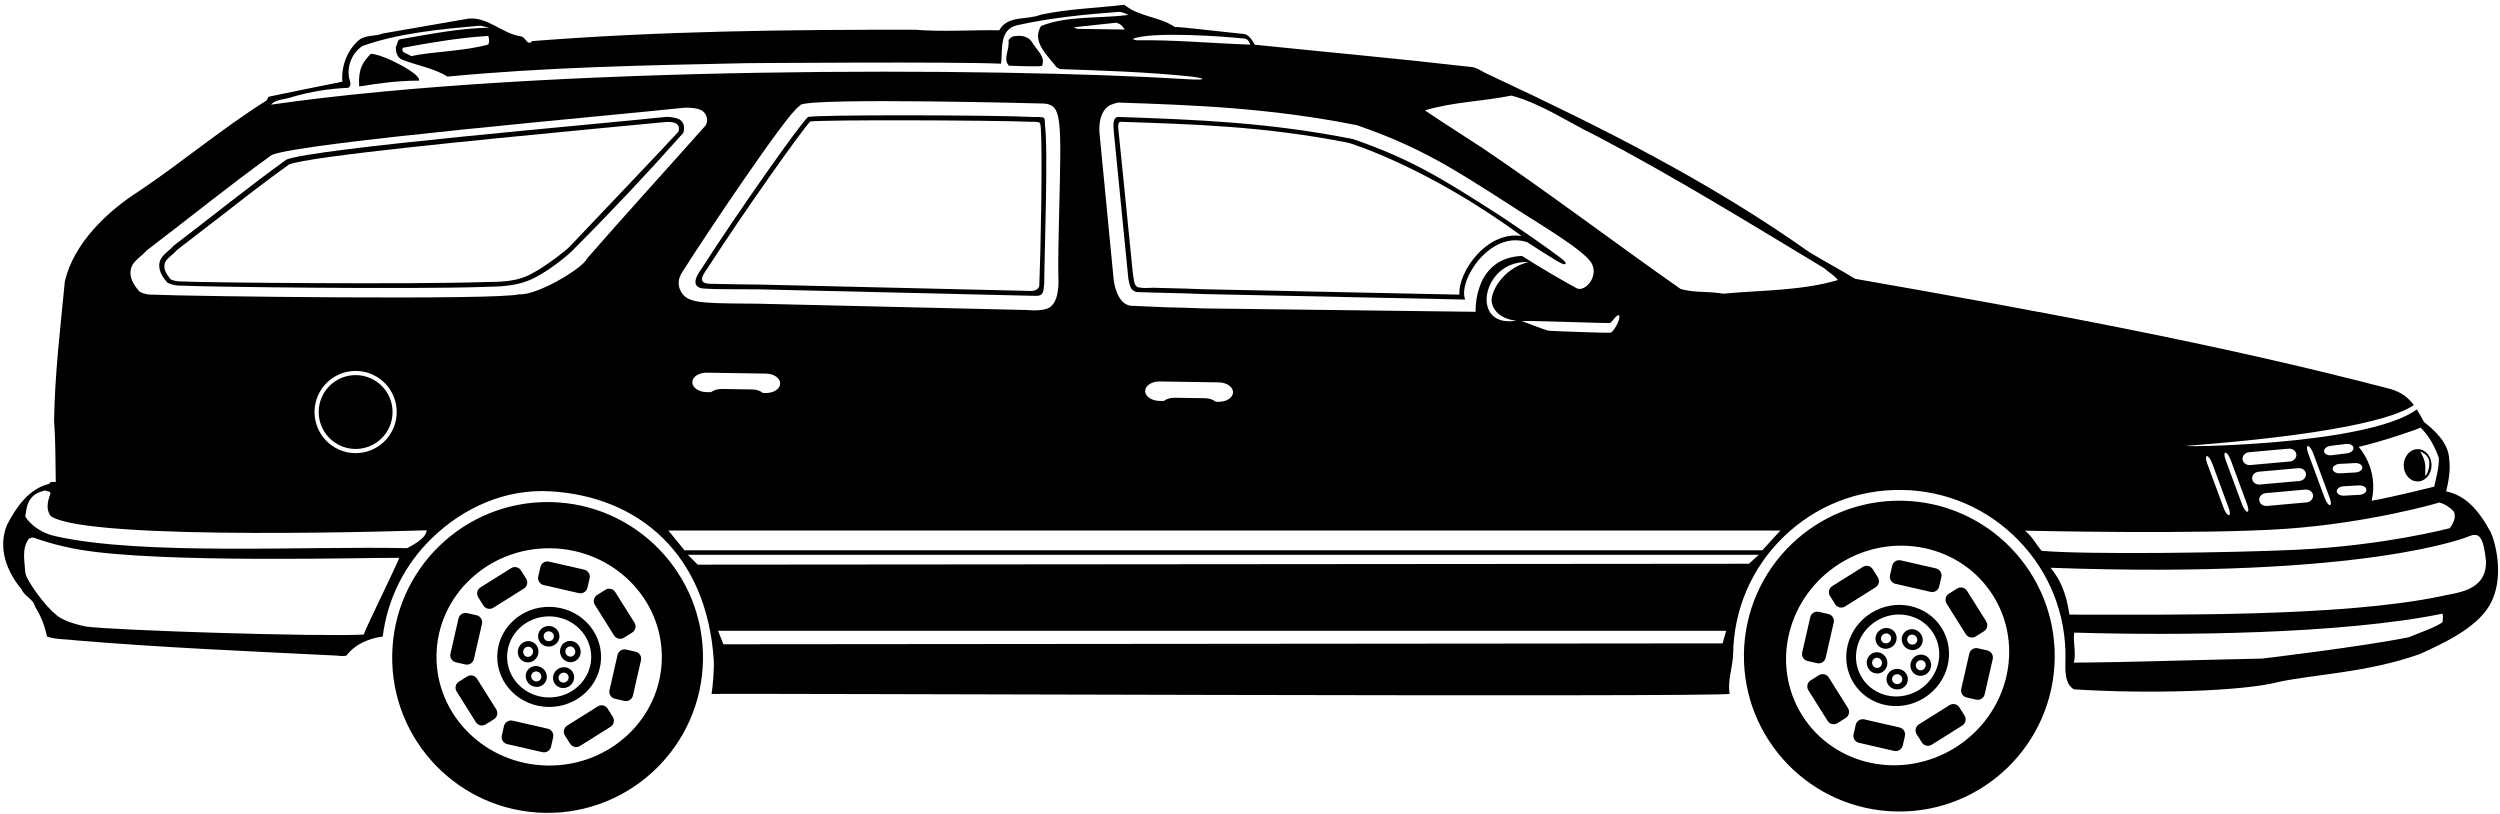 <?xml version="1.0" encoding="UTF-8"?>
<svg xmlns="http://www.w3.org/2000/svg" xmlns:xlink="http://www.w3.org/1999/xlink" width="522pt" height="170pt" viewBox="0 0 522 170" version="1.1">
<g id="surface1">
<path style=" stroke:none;fill-rule:nonzero;fill:rgb(0%,0%,0%);fill-opacity:1;" d="M 114.836 104.832 C 96.914 104.559 82.164 118.859 81.891 136.781 C 81.613 154.699 95.918 169.449 113.836 169.727 C 131.754 170 146.504 155.699 146.781 137.777 C 147.059 119.859 132.754 105.109 114.836 104.832 Z M 114.316 159.844 C 101.32 159.645 90.945 149.328 91.141 136.801 C 91.332 124.273 102.02 114.281 115.012 114.48 C 128.004 114.68 138.383 124.996 138.188 137.523 C 137.996 150.051 127.309 160.047 114.316 159.844 "/>
<path style=" stroke:none;fill-rule:nonzero;fill:rgb(0%,0%,0%);fill-opacity:1;" d="M 114.824 126.711 C 108.836 126.617 103.91 131.223 103.824 136.996 C 103.734 142.77 108.516 147.523 114.504 147.613 C 120.488 147.707 125.414 143.102 125.504 137.332 C 125.594 131.559 120.812 126.805 114.824 126.711 Z M 114.535 145.629 C 109.684 145.555 105.812 141.703 105.883 137.027 C 105.953 132.352 109.945 128.621 114.793 128.699 C 119.645 128.773 123.516 132.621 123.445 137.297 C 123.371 141.973 119.383 145.703 114.535 145.629 "/>
<path style=" stroke:none;fill-rule:nonzero;fill:rgb(0%,0%,0%);fill-opacity:1;" d="M 116.812 132.891 C 116.832 131.699 115.848 130.723 114.617 130.703 C 113.383 130.684 112.371 131.633 112.352 132.82 C 112.332 134.008 113.316 134.988 114.551 135.008 C 115.781 135.027 116.797 134.078 116.812 132.891 Z M 114.566 133.883 C 113.977 133.875 113.508 133.406 113.516 132.84 C 113.523 132.27 114.008 131.816 114.598 131.824 C 115.188 131.836 115.66 132.305 115.648 132.871 C 115.641 133.441 115.156 133.895 114.566 133.883 "/>
<path style=" stroke:none;fill-rule:nonzero;fill:rgb(0%,0%,0%);fill-opacity:1;" d="M 112.309 136.785 C 112.707 135.621 112.121 134.363 110.996 133.977 C 109.871 133.594 108.637 134.227 108.238 135.395 C 107.84 136.559 108.426 137.816 109.551 138.203 C 110.676 138.586 111.91 137.953 112.309 136.785 Z M 109.926 137.102 C 109.391 136.918 109.109 136.316 109.301 135.758 C 109.488 135.199 110.078 134.895 110.617 135.082 C 111.156 135.266 111.438 135.867 111.246 136.422 C 111.055 136.98 110.465 137.285 109.926 137.102 "/>
<path style=" stroke:none;fill-rule:nonzero;fill:rgb(0%,0%,0%);fill-opacity:1;" d="M 113.27 139.523 C 112.281 138.781 110.902 138.953 110.191 139.902 C 109.477 140.855 109.699 142.227 110.684 142.965 C 111.672 143.703 113.047 143.535 113.762 142.582 C 114.477 141.633 114.254 140.262 113.27 139.523 Z M 112.828 141.883 C 112.488 142.34 111.828 142.422 111.359 142.066 C 110.887 141.715 110.781 141.059 111.121 140.602 C 111.465 140.148 112.121 140.066 112.594 140.418 C 113.066 140.773 113.172 141.43 112.828 141.883 "/>
<path style=" stroke:none;fill-rule:nonzero;fill:rgb(0%,0%,0%);fill-opacity:1;" d="M 116.438 139.727 C 115.43 140.438 115.168 141.801 115.852 142.773 C 116.535 143.746 117.906 143.957 118.914 143.25 C 119.922 142.539 120.188 141.176 119.504 140.203 C 118.816 139.23 117.445 139.02 116.438 139.727 Z M 118.27 142.332 C 117.785 142.668 117.129 142.566 116.805 142.102 C 116.477 141.637 116.602 140.984 117.086 140.648 C 117.566 140.309 118.223 140.41 118.551 140.875 C 118.879 141.34 118.75 141.992 118.27 142.332 "/>
<path style=" stroke:none;fill-rule:nonzero;fill:rgb(0%,0%,0%);fill-opacity:1;" d="M 118.43 133.91 C 117.297 134.262 116.668 135.5 117.031 136.68 C 117.395 137.855 118.609 138.527 119.746 138.18 C 120.883 137.828 121.508 136.59 121.145 135.41 C 120.781 134.234 119.566 133.562 118.43 133.91 Z M 119.402 137.066 C 118.859 137.23 118.277 136.91 118.105 136.348 C 117.93 135.785 118.23 135.191 118.773 135.023 C 119.316 134.855 119.898 135.18 120.07 135.742 C 120.246 136.305 119.945 136.898 119.402 137.066 "/>
<path style=" stroke:none;fill-rule:nonzero;fill:rgb(0%,0%,0%);fill-opacity:1;" d="M 232.555 27.461 L 235.602 58.23 C 235.898 59.488 235.898 60.566 237.305 60.98 C 242.504 61.176 245.855 61.164 251.328 61.398 L 305.93 62.547 C 304.352 58.566 311.172 47.969 318.891 50.578 C 321.027 51.965 323.188 53.352 325.297 54.613 C 327.094 55.691 327.527 55.098 325.977 53.938 C 321.812 50.82 317.48 47.871 313.18 45.008 C 301.68 37.645 295.016 33.359 282.516 29.043 C 265.129 25.586 250.137 24.98 233.387 24.414 C 232.469 24.574 232.406 25.699 232.555 27.461 Z M 233.867 25.43 C 248.961 25.941 263.922 26.32 281.594 29.824 C 281.57 29.816 297.781 34.637 317.703 49.27 C 314.566 48.805 311.32 50.098 308.594 52.969 C 306.074 55.621 304.586 59.023 304.719 61.52 L 251.352 60.398 C 248.367 60.27 245.953 60.215 243.617 60.16 L 240.719 60.078 C 240.719 60.078 237.973 60.312 237.344 59.824 C 236.781 59.387 236.738 58.422 236.469 56.449 C 235.656 47.887 233.551 27.363 233.551 27.363 C 233.461 26.586 233.344 25.699 233.867 25.43 "/>
<path style=" stroke:none;fill-rule:nonzero;fill:rgb(0%,0%,0%);fill-opacity:1;" d="M 218.02 24.656 C 217.836 24.344 215.969 24.434 215.969 24.434 C 207.254 23.988 169.531 23.93 168.719 24.438 C 167.629 25.055 153.984 44.379 146.344 56.305 C 144.781 58.449 144.656 60.137 147.094 60.254 C 149.602 60.453 153.02 60.359 158.367 60.414 L 216.195 61.773 C 218.031 61.824 217.844 60.762 218.035 59.137 C 218.086 51.918 218.895 31.395 218.176 25.949 C 218.176 25.949 218.211 24.969 218.02 24.656 Z M 217.004 59.629 C 216.781 61.012 214.719 60.738 214.719 60.738 L 158.391 59.414 C 158.379 59.414 151.215 59.352 149.402 59.277 C 147.711 59.211 145.094 59.574 147.66 56.102 C 155.172 44.453 167.445 27.113 169.184 25.363 C 172.328 24.988 205.953 25.078 215.219 25.426 C 215.219 25.426 216.906 25.387 217.094 25.637 C 217.281 25.887 217.332 26.879 217.332 26.879 C 217.691 32.363 217.297 52.93 217.004 59.629 "/>
<path style=" stroke:none;fill-rule:nonzero;fill:rgb(0%,0%,0%);fill-opacity:1;" d="M 77.445 11.223 C 75.707 12.992 74.785 14.371 74.992 18.059 C 79 17.414 82.758 16.848 87.461 16.84 C 88.262 15.68 80.27 11.383 77.445 11.223 "/>
<path style=" stroke:none;fill-rule:nonzero;fill:rgb(0%,0%,0%);fill-opacity:1;" d="M 210.66 13.719 C 210.66 13.719 217.102 13.98 217.578 13.754 C 218.312 11.805 216.691 10.801 215.363 8.617 C 214.441 7.426 212.879 7.324 211.461 7.617 C 211.145 7.77 210.59 8.152 210.586 8.543 C 210.789 10.586 209.352 12.285 210.66 13.719 "/>
<path style=" stroke:none;fill-rule:nonzero;fill:rgb(0%,0%,0%);fill-opacity:1;" d="M 81.965 86.152 C 82.031 81.895 78.633 78.391 74.375 78.324 C 70.117 78.258 66.609 81.656 66.547 85.914 C 66.48 90.172 69.879 93.676 74.137 93.742 C 78.395 93.809 81.898 90.41 81.965 86.152 "/>
<path style=" stroke:none;fill-rule:nonzero;fill:rgb(0%,0%,0%);fill-opacity:1;" d="M 141.938 24.977 C 141.027 24.469 139.344 24.324 138.77 24.438 C 125.699 25.855 65.199 31.012 59.801 33.328 C 51.738 39.129 44.168 45.293 36.246 51.309 C 35.383 52.352 33.961 53.105 33.445 54.367 C 32.781 56.262 33.957 57.902 34.996 59.047 C 35.836 59.484 36.895 59.676 38.051 59.648 C 42.793 59.898 86.051 60.449 101.223 59.902 C 103.863 59.809 108.344 59.949 112.184 57.688 C 114.438 56.535 118.531 53.512 120.27 51.562 C 127.996 43.82 135.445 35.871 142.672 27.742 C 142.961 26.699 142.914 25.629 141.938 24.977 Z M 141.66 27.492 C 139.613 29.797 124.121 46.016 119.402 51.016 C 118.387 52.316 113.062 56.133 111.441 56.898 C 107.906 59.074 103.77 58.805 101.223 58.891 C 86.301 59.41 42.77 59.02 38.168 58.773 C 37.145 58.797 36.312 58.645 35.668 58.348 C 34.465 56.977 34.082 55.879 34.453 54.824 C 34.668 54.301 35.234 53.805 35.836 53.281 C 36.223 52.941 36.617 52.586 36.969 52.188 L 45.418 45.664 C 50.25 41.902 55.246 38.012 60.34 34.344 C 64.68 32.613 100.75 29.145 122.355 27.062 L 138.871 25.488 C 142.648 25.191 141.66 27.391 141.66 27.492 "/>
<path style=" stroke:none;fill-rule:nonzero;fill:rgb(0%,0%,0%);fill-opacity:1;" d="M 504.754 100.531 C 506.355 100.555 507.68 99.066 507.711 97.199 C 507.738 95.336 506.461 93.805 504.855 93.781 C 503.25 93.758 501.926 95.246 501.898 97.109 C 501.871 98.977 503.148 100.508 504.754 100.531 Z M 507.164 96.066 C 507.426 97.289 506.938 98.688 506.555 99.246 C 506.172 99.801 506.574 97.934 506.312 96.617 C 506.051 95.301 505.316 94.258 505.316 94.258 C 505.316 94.258 506.902 94.844 507.164 96.066 "/>
<path style=" stroke:none;fill-rule:nonzero;fill:rgb(0%,0%,0%);fill-opacity:1;" d="M 397.074 104.551 C 379.156 104.273 364.406 118.578 364.133 136.496 C 363.855 154.414 378.16 169.164 396.078 169.441 C 413.996 169.719 428.746 155.414 429.023 137.496 C 429.301 119.574 414.996 104.824 397.074 104.551 Z M 408.285 156.078 C 397.281 162.988 382.961 159.984 376.297 149.375 C 369.637 138.762 373.156 124.562 384.164 117.652 C 395.168 110.742 409.488 113.746 416.152 124.355 C 422.812 134.969 419.289 149.168 408.285 156.078 "/>
<path style=" stroke:none;fill-rule:nonzero;fill:rgb(0%,0%,0%);fill-opacity:1;" d="M 390.664 128.012 C 385.594 131.195 383.973 137.738 387.043 142.629 C 390.109 147.52 396.711 148.902 401.781 145.719 C 406.852 142.535 408.477 135.992 405.406 131.102 C 402.336 126.211 395.738 124.828 390.664 128.012 Z M 400.727 144.035 C 396.617 146.613 391.273 145.496 388.785 141.535 C 386.301 137.574 387.613 132.273 391.723 129.695 C 395.828 127.117 401.176 128.234 403.66 132.195 C 406.148 136.156 404.836 141.457 400.727 144.035 "/>
<path style=" stroke:none;fill-rule:nonzero;fill:rgb(0%,0%,0%);fill-opacity:1;" d="M 394.953 135.117 C 395.996 134.465 396.332 133.117 395.699 132.109 C 395.066 131.102 393.711 130.82 392.664 131.473 C 391.621 132.129 391.289 133.477 391.922 134.484 C 392.551 135.488 393.91 135.773 394.953 135.117 Z M 393.262 132.426 C 393.762 132.109 394.41 132.246 394.715 132.73 C 395.016 133.211 394.855 133.855 394.355 134.168 C 393.859 134.48 393.207 134.344 392.906 133.863 C 392.605 133.383 392.762 132.738 393.262 132.426 "/>
<path style=" stroke:none;fill-rule:nonzero;fill:rgb(0%,0%,0%);fill-opacity:1;" d="M 394.012 137.883 C 393.711 136.684 392.535 135.953 391.383 136.242 C 390.23 136.531 389.539 137.734 389.84 138.93 C 390.141 140.125 391.316 140.859 392.469 140.57 C 393.621 140.281 394.312 139.078 394.012 137.883 Z M 392.188 139.441 C 391.637 139.578 391.07 139.23 390.926 138.656 C 390.785 138.086 391.113 137.508 391.664 137.371 C 392.215 137.23 392.781 137.582 392.926 138.156 C 393.066 138.727 392.738 139.301 392.188 139.441 "/>
<path style=" stroke:none;fill-rule:nonzero;fill:rgb(0%,0%,0%);fill-opacity:1;" d="M 396.277 139.66 C 395.051 139.574 393.988 140.469 393.906 141.656 C 393.824 142.84 394.758 143.871 395.988 143.953 C 397.219 144.035 398.281 143.145 398.359 141.957 C 398.441 140.77 397.508 139.742 396.277 139.66 Z M 396.062 142.832 C 395.477 142.793 395.031 142.301 395.066 141.734 C 395.105 141.168 395.613 140.738 396.203 140.777 C 396.789 140.82 397.238 141.312 397.199 141.879 C 397.16 142.445 396.652 142.871 396.062 142.832 "/>
<path style=" stroke:none;fill-rule:nonzero;fill:rgb(0%,0%,0%);fill-opacity:1;" d="M 401.891 136.828 C 400.785 136.383 399.52 136.953 399.062 138.094 C 398.602 139.238 399.121 140.527 400.227 140.969 C 401.328 141.41 402.594 140.844 403.055 139.699 C 403.516 138.555 402.992 137.27 401.891 136.828 Z M 402.012 139.281 C 401.793 139.828 401.188 140.102 400.66 139.887 C 400.133 139.676 399.883 139.062 400.102 138.516 C 400.32 137.969 400.93 137.695 401.453 137.906 C 401.984 138.117 402.23 138.734 402.012 139.281 "/>
<path style=" stroke:none;fill-rule:nonzero;fill:rgb(0%,0%,0%);fill-opacity:1;" d="M 400.984 134.988 C 401.746 134.074 401.598 132.695 400.652 131.906 C 399.707 131.113 398.324 131.215 397.562 132.125 C 396.797 133.035 396.945 134.418 397.895 135.207 C 398.84 135.996 400.223 135.898 400.984 134.988 Z M 398.453 132.871 C 398.816 132.434 399.48 132.387 399.934 132.766 C 400.387 133.145 400.457 133.805 400.094 134.242 C 399.727 134.676 399.066 134.723 398.613 134.344 C 398.16 133.969 398.09 133.309 398.453 132.871 "/>
<path style=" stroke:none;fill-rule:nonzero;fill:rgb(0%,0%,0%);fill-opacity:1;" d="M 395.762 121.902 L 403.109 123.582 C 403.918 123.766 404.723 123.262 404.906 122.453 L 405.359 120.48 C 405.543 119.672 405.039 118.867 404.23 118.684 L 396.883 117.004 C 396.074 116.816 395.27 117.324 395.086 118.129 L 394.637 120.105 C 394.449 120.91 394.953 121.715 395.762 121.902 "/>
<path style=" stroke:none;fill-rule:nonzero;fill:rgb(0%,0%,0%);fill-opacity:1;" d="M 379.402 138.473 C 380.211 138.66 381.016 138.156 381.199 137.348 L 382.879 130 C 383.062 129.191 382.559 128.387 381.754 128.203 L 379.777 127.75 C 378.969 127.566 378.164 128.07 377.98 128.879 L 376.301 136.227 C 376.117 137.035 376.621 137.84 377.43 138.023 L 379.402 138.473 "/>
<path style=" stroke:none;fill-rule:nonzero;fill:rgb(0%,0%,0%);fill-opacity:1;" d="M 396.621 151.891 L 389.273 150.207 C 388.465 150.023 387.66 150.527 387.477 151.336 L 387.023 153.309 C 386.84 154.117 387.344 154.922 388.152 155.105 L 395.5 156.789 C 396.309 156.973 397.113 156.469 397.297 155.66 L 397.746 153.684 C 397.934 152.879 397.43 152.074 396.621 151.891 "/>
<path style=" stroke:none;fill-rule:nonzero;fill:rgb(0%,0%,0%);fill-opacity:1;" d="M 414.957 135.812 L 412.984 135.359 C 412.176 135.176 411.371 135.68 411.188 136.488 L 409.508 143.836 C 409.324 144.645 409.828 145.449 410.637 145.633 L 412.609 146.086 C 413.418 146.27 414.223 145.766 414.406 144.957 L 416.086 137.609 C 416.27 136.801 415.766 135.996 414.957 135.812 "/>
<path style=" stroke:none;fill-rule:nonzero;fill:rgb(0%,0%,0%);fill-opacity:1;" d="M 383.18 126.16 C 383.617 126.863 384.543 127.074 385.246 126.633 L 391.629 122.625 C 392.332 122.184 392.543 121.258 392.102 120.559 L 391.027 118.844 C 390.586 118.141 389.66 117.93 388.961 118.371 L 382.574 122.379 C 381.871 122.816 381.66 123.742 382.102 124.445 L 383.18 126.16 "/>
<path style=" stroke:none;fill-rule:nonzero;fill:rgb(0%,0%,0%);fill-opacity:1;" d="M 381.848 141.461 C 381.406 140.758 380.48 140.547 379.781 140.988 L 378.066 142.062 C 377.363 142.504 377.152 143.43 377.594 144.133 L 381.602 150.516 C 382.039 151.219 382.965 151.43 383.668 150.988 L 385.383 149.91 C 386.086 149.473 386.297 148.547 385.855 147.844 L 381.848 141.461 "/>
<path style=" stroke:none;fill-rule:nonzero;fill:rgb(0%,0%,0%);fill-opacity:1;" d="M 409.125 147.707 C 408.684 147.004 407.758 146.793 407.059 147.23 L 400.672 151.238 C 399.973 151.68 399.758 152.605 400.199 153.309 L 401.277 155.023 C 401.719 155.727 402.645 155.938 403.344 155.496 L 409.73 151.488 C 410.43 151.047 410.641 150.121 410.203 149.422 L 409.125 147.707 "/>
<path style=" stroke:none;fill-rule:nonzero;fill:rgb(0%,0%,0%);fill-opacity:1;" d="M 410.461 132.414 C 410.902 133.117 411.828 133.328 412.531 132.891 L 414.246 131.812 C 414.945 131.371 415.156 130.445 414.719 129.742 L 410.711 123.359 C 410.27 122.66 409.344 122.445 408.641 122.887 L 406.926 123.965 C 406.227 124.406 406.012 125.332 406.453 126.031 L 410.461 132.414 "/>
<path style=" stroke:none;fill-rule:nonzero;fill:rgb(0%,0%,0%);fill-opacity:1;" d="M 113.52 122.164 L 120.867 123.844 C 121.672 124.031 122.477 123.523 122.66 122.719 L 123.113 120.742 C 123.297 119.934 122.793 119.133 121.984 118.945 L 114.637 117.266 C 113.828 117.082 113.027 117.586 112.84 118.395 L 112.391 120.367 C 112.203 121.176 112.711 121.98 113.52 122.164 "/>
<path style=" stroke:none;fill-rule:nonzero;fill:rgb(0%,0%,0%);fill-opacity:1;" d="M 97.156 138.738 C 97.965 138.922 98.77 138.418 98.953 137.609 L 100.637 130.262 C 100.82 129.457 100.312 128.652 99.508 128.465 L 97.531 128.016 C 96.723 127.832 95.922 128.336 95.734 129.145 L 94.055 136.492 C 93.871 137.297 94.375 138.102 95.184 138.285 L 97.156 138.738 "/>
<path style=" stroke:none;fill-rule:nonzero;fill:rgb(0%,0%,0%);fill-opacity:1;" d="M 114.375 152.152 L 107.027 150.473 C 106.219 150.289 105.414 150.793 105.23 151.602 L 104.777 153.574 C 104.594 154.383 105.098 155.188 105.906 155.371 L 113.254 157.051 C 114.062 157.234 114.867 156.73 115.051 155.922 L 115.504 153.949 C 115.688 153.141 115.184 152.336 114.375 152.152 "/>
<path style=" stroke:none;fill-rule:nonzero;fill:rgb(0%,0%,0%);fill-opacity:1;" d="M 128.941 136.754 L 127.262 144.102 C 127.078 144.906 127.582 145.711 128.391 145.898 L 130.363 146.348 C 131.172 146.531 131.977 146.027 132.16 145.219 L 133.84 137.871 C 134.027 137.066 133.52 136.262 132.715 136.078 L 130.738 135.625 C 129.93 135.441 129.129 135.945 128.941 136.754 "/>
<path style=" stroke:none;fill-rule:nonzero;fill:rgb(0%,0%,0%);fill-opacity:1;" d="M 100.934 126.426 C 101.371 127.125 102.301 127.34 103 126.898 L 109.387 122.891 C 110.086 122.449 110.297 121.523 109.859 120.82 L 108.781 119.105 C 108.34 118.406 107.414 118.191 106.715 118.633 L 100.328 122.641 C 99.629 123.082 99.414 124.008 99.855 124.711 L 100.934 126.426 "/>
<path style=" stroke:none;fill-rule:nonzero;fill:rgb(0%,0%,0%);fill-opacity:1;" d="M 99.602 141.723 C 99.16 141.023 98.234 140.809 97.535 141.25 L 95.82 142.328 C 95.117 142.77 94.906 143.695 95.348 144.395 L 99.355 150.781 C 99.793 151.48 100.719 151.691 101.422 151.254 L 103.137 150.176 C 103.84 149.734 104.051 148.809 103.609 148.105 L 99.602 141.723 "/>
<path style=" stroke:none;fill-rule:nonzero;fill:rgb(0%,0%,0%);fill-opacity:1;" d="M 126.879 147.969 C 126.438 147.266 125.512 147.055 124.812 147.496 L 118.426 151.504 C 117.727 151.945 117.516 152.871 117.953 153.57 L 119.031 155.285 C 119.473 155.988 120.398 156.199 121.098 155.762 L 127.484 151.754 C 128.184 151.312 128.395 150.387 127.957 149.684 L 126.879 147.969 "/>
<path style=" stroke:none;fill-rule:nonzero;fill:rgb(0%,0%,0%);fill-opacity:1;" d="M 126.398 123.152 L 124.684 124.227 C 123.98 124.668 123.77 125.594 124.211 126.297 L 128.215 132.68 C 128.656 133.383 129.582 133.594 130.285 133.152 L 132 132.074 C 132.699 131.637 132.914 130.711 132.473 130.008 L 128.465 123.625 C 128.023 122.922 127.098 122.711 126.398 123.152 "/>
<path style=" stroke:none;fill-rule:nonzero;fill:rgb(0%,0%,0%);fill-opacity:1;" d="M 520.086 111.168 C 517.414 106.238 514.688 103.422 510.758 102.598 C 511.258 100.566 511.688 98.066 511.406 96.023 C 511.301 92.648 508.676 90.102 506.121 88.102 C 505.613 87.168 505.145 86.289 504.633 85.484 C 494.203 93.219 452.617 93.395 456.781 93.074 C 492.09 90.367 501.504 86.402 504.004 84.57 C 502.852 83.027 501.391 81.832 498.938 81.172 C 462.555 71.676 425.848 64.969 387.359 58.215 C 384.328 56.363 380.988 54.59 377.805 52.66 C 356.867 37.836 334.23 26.516 311.352 15.816 C 309.168 14.875 308.402 13.969 306.758 13.941 C 291.891 12.223 277.098 10.898 261.992 9.336 C 261.387 8.184 260.602 7.227 259.836 7.113 C 259.836 7.109 259.836 7.109 259.832 7.105 C 255.918 6.734 246.297 5.566 245.273 5.629 C 242.172 3.465 237.859 3.555 234.766 1 C 228.875 1.691 223.074 1.84 217.254 3.082 C 214.57 4.215 210.355 3.133 208.66 6.32 C 203.02 6.234 196.738 6.684 191.105 6.207 C 164.062 6.184 137.801 6.484 111.117 8.582 C 110.078 9.742 109.797 7.699 108.781 7.605 C 104.793 6.996 101.789 3.422 97.707 3.906 L 79.867 7.004 C 78.523 7.609 76.336 7.262 74.984 8.34 C 72.602 10.34 71.219 13.688 71.48 17.062 C 66.371 18.082 61.262 19.102 56.07 20.199 L 55.664 20.977 C 46.09 27.02 38.227 33.719 29.117 39.848 C 22.469 44.059 15.391 50.77 13.543 58.734 C 12.609 68.363 11.438 78.219 11.293 87.781 C 11.617 92.176 11.555 96.172 11.645 100.641 C 11.172 100.711 10.551 100.391 10.305 101.012 C 5.977 102.043 3.332 106 1.473 109.578 C -0.48 114.328 1.324 119.215 4.48 123.027 C 5.16 124.605 6.957 125.023 7.324 126.676 C 8.547 128.574 9.375 130.781 9.812 132.906 C 11.605 133.562 13.961 133.441 15.758 133.703 C 34.469 135.266 52.328 135.988 70.5 136.898 C 71.613 137.074 71.676 136.914 72.301 136.926 C 74.094 134.535 76.91 133.32 79.914 132.91 C 80.891 125.105 84.453 117.922 90.18 112.367 C 96.832 105.914 105.613 102.055 114.867 102.582 C 133.344 103.637 147.57 115.676 149.031 137.812 C 149.145 139.539 148.848 143.242 148.574 144.902 C 151.555 144.719 357.383 145.629 361.168 144.879 C 360.613 142.309 361.84 139.156 361.883 136.461 C 362.023 127.195 365.766 118.535 372.422 112.086 C 379.074 105.633 387.844 102.156 397.109 102.301 C 406.379 102.441 415.035 106.184 421.488 112.84 C 427.941 119.492 431.414 128.262 431.273 137.531 C 431.242 139.578 430.961 142.684 433.02 143.93 C 448.66 144.941 468.398 144.344 475.723 142.398 C 483.25 140.77 494.098 140.496 505.223 136.586 C 509.352 134.688 516.996 131.383 519.879 126.293 C 522.98 120.82 521.141 113.531 520.086 111.168 Z M 283.102 26.102 L 283.301 26.141 L 283.496 26.207 C 296.266 30.617 303.172 35.039 314.617 42.363 L 314.797 42.48 C 320.293 46.145 331.121 52.297 332.438 55.172 C 333.746 58.047 330.789 61.008 329.23 60.195 C 327.664 59.383 321.594 55.902 317.781 53.434 C 307.523 53.898 308.117 65.105 308.117 65.105 L 251.27 64.398 C 248.234 64.27 245.945 64.215 243.523 64.16 L 236.457 63.859 C 233.156 63.887 232.547 58.52 232.547 58.52 L 229.57 27.746 C 229.344 24.199 230.625 22.82 231.297 22.262 C 231.969 21.699 233.488 21.414 233.488 21.414 C 248.922 21.938 264.883 22.48 283.102 26.102 Z M 311.52 63.371 C 312.469 66.762 316.594 66.949 316.594 66.949 C 316.594 66.949 311.031 68.199 310.426 63.117 C 310.09 59.508 313.156 54.449 319.176 54.711 C 313.719 56.012 310.934 61.273 311.52 63.371 Z M 336.188 67.434 C 336.57 67.312 337.801 65.25 338.105 65.949 C 338.406 66.645 336.891 69.34 336.32 69.453 C 335.75 69.574 324.039 69.125 323.406 69.055 C 322.777 68.98 317.629 67.027 317.816 67.023 C 320.652 66.941 335.809 67.551 336.188 67.434 Z M 257.461 81.914 C 257.441 83.035 256.086 83.922 254.43 83.895 L 253.863 83.887 C 253.32 83.449 252.523 83.16 251.617 83.148 L 245.266 83.051 C 244.359 83.035 243.555 83.301 243 83.719 L 242.078 83.707 C 240.422 83.68 239.094 82.75 239.109 81.633 C 239.125 80.512 240.484 79.625 242.141 79.648 L 254.492 79.84 C 256.148 79.863 257.477 80.793 257.461 81.914 Z M 259.66 8.047 L 259.664 8.039 C 260.77 8.051 261.051 9.32 261.051 9.32 C 252.902 9.039 245.391 8.297 237.316 8.406 L 236.457 8.156 C 240.09 6.488 255.746 7.594 259.66 8.047 Z M 60.93 20.273 C 64.707 19.156 68.637 18.512 72.715 18.336 C 73.426 17.957 73.129 16.934 72.902 16.379 C 72.395 13.707 73.531 11.059 75.672 9.605 C 83.238 6.898 92.031 6.094 100.27 5.359 L 102.145 5.777 C 95.715 5.914 89.66 7.152 83.766 8.16 C 82.906 8.148 83.043 9.246 82.645 9.789 C 82.629 10.887 82.922 12.066 84.016 12.477 C 87.133 13.699 90.57 14.223 93.445 15.992 C 114.012 14.035 134.238 13.641 155.883 13.188 C 155.883 13.188 199.305 12.844 209.023 13.301 C 209.383 10.328 208.586 6.16 212.359 5.277 C 219.203 3.738 226.582 2.988 233.723 2.473 C 234.426 2.562 234.973 2.805 235.594 3.129 C 229.469 3.895 222.816 3.246 217.375 5.434 C 215.363 8.617 218.613 11.488 220.613 14.027 L 221.312 14.43 C 230.289 14.73 239.348 15.035 248.023 15.91 C 251.836 16.297 252.391 16.82 247.914 16.539 C 207.695 14.047 113.34 13.672 56.594 21.852 C 57.551 20.691 59.508 20.801 60.93 20.273 Z M 101.934 9.301 C 96.816 10.715 90.781 10.699 85.828 11.719 C 85.289 11.16 83.566 11.137 84.133 9.969 C 90.027 8.883 95.844 7.875 101.961 7.5 C 102.109 8.129 102.258 8.68 101.934 9.301 Z M 234.844 6.172 L 224.891 6.02 L 224.188 5.695 L 233.141 4.734 C 234.195 5.172 234.191 5.246 234.844 6.172 Z M 220.992 57.949 C 221.004 58.32 221.262 62.246 219.594 63.824 C 218.512 65.184 214.531 64.734 214.531 64.734 L 158.297 63.414 C 158.336 63.414 155.93 63.391 155.93 63.391 C 145.957 63.305 143.277 63.281 142.023 60.559 C 141.676 59.801 141.34 58.312 142.617 56.57 C 146.84 49.855 164.172 23.91 166.844 22.199 C 166.824 22.211 167.207 21.855 167.191 21.867 C 170.293 20.34 218.012 21.621 218.012 21.621 C 221.695 21.961 221.633 24.477 221.16 44.066 C 221.031 49.336 220.902 54.766 220.992 57.949 Z M 162.906 80.082 C 162.887 81.203 161.531 82.09 159.875 82.062 L 159.309 82.055 C 158.766 81.617 157.969 81.328 157.062 81.316 L 150.711 81.219 C 149.809 81.203 149.004 81.469 148.445 81.887 L 147.523 81.875 C 145.867 81.848 144.539 80.918 144.555 79.801 C 144.57 78.68 145.93 77.793 147.586 77.816 L 159.938 78.008 C 161.594 78.031 162.922 78.961 162.906 80.082 Z M 75.941 132.504 C 66.453 132.984 23.988 131.629 17.965 130.828 C 16.168 130.457 12.812 129.574 11.578 128.223 C 9.641 126.781 5.492 121.23 5.281 119.582 C 5.164 117.227 4.496 114.711 5.938 112.617 C 6.18 112.227 7.121 112.164 7.199 112.32 C 7.199 112.32 11.449 113.926 16.957 114.824 C 34.121 117.621 75.641 116.43 83.324 116.473 C 83.395 116.941 76.68 130.398 75.941 132.504 Z M 85.016 114.461 C 63.844 113.984 29.715 116.047 11.641 111.969 C 7.035 110.984 5.262 107.832 5.262 107.832 L 5.605 105.879 C 5.773 105.234 6.094 104.324 6.91 103.57 C 7.668 102.875 8.719 102.566 9.422 102.41 C 9.809 102.652 10.672 102.508 10.508 103.133 C 10.34 103.758 9.254 106.012 10.617 107.777 C 18.535 113.172 89.094 110.719 89.094 110.719 C 88.91 112.594 85.887 113.926 85.016 114.461 Z M 65.676 85.902 C 65.746 81.16 69.648 77.379 74.387 77.453 C 79.125 77.523 82.91 81.426 82.836 86.164 C 82.766 90.902 78.863 94.688 74.125 94.613 C 69.383 94.539 65.602 90.641 65.676 85.902 Z M 122.566 53.984 C 121.754 56.012 111.941 61.816 108.344 61.445 C 103.934 62.711 38.418 61.859 32.23 61.531 C 31.113 61.574 30.117 61.422 29.184 60.934 C 28.027 59.664 26.723 57.84 27.461 55.734 C 28.031 54.332 29.613 53.496 30.57 52.336 C 39.375 45.648 47.789 38.805 56.746 32.355 C 62.742 29.785 128.516 24.055 143.039 22.477 C 144.137 22.492 145.547 22.516 146.559 23.078 C 147.645 23.801 147.906 25.199 147.371 26.148 C 138.918 35.66 130.945 44.395 122.566 53.984 Z M 359.676 134.336 L 151.051 134.523 L 149.926 131.711 L 360.426 131.711 Z M 365.176 117.711 L 145.676 117.898 L 143.613 115.836 L 367.238 115.836 Z M 367.988 114.898 L 142.926 114.898 L 139.551 110.773 L 371.738 110.773 Z M 359.797 61.316 C 359.281 61.262 359.031 61.199 358.469 61.141 C 355.887 60.867 353.375 61.062 350.879 60.316 C 337.152 50.699 323.129 40.062 309.551 30.914 C 305.672 28.348 301.402 25.695 297.523 23.051 C 303.43 21.258 309.469 21.195 315.602 19.957 C 322 21.703 327.43 25.547 333.34 28.383 C 349.516 36.859 365.121 46.508 380.887 55.996 C 381.812 56.875 382.98 57.441 383.75 58.473 C 376.27 60.711 367.883 60.578 359.797 61.316 Z M 505.395 89.266 C 507.172 90.941 508.484 93.426 509.234 95.629 C 509.281 97.746 508.688 99.586 508.262 101.617 C 508.262 101.617 499.137 103.906 495.207 104.551 C 496.73 97.781 492.488 93.309 492.488 93.309 C 497.051 92.281 505.312 89.5 505.395 89.266 Z M 494.109 102.258 C 494.141 102.797 493.492 103.273 492.668 103.32 L 489.465 103.492 C 488.637 103.539 487.941 103.137 487.914 102.594 C 487.883 102.051 488.531 101.574 489.355 101.531 L 492.559 101.355 C 493.387 101.312 494.082 101.715 494.109 102.258 Z M 493.262 97.59 C 493.289 98.133 492.645 98.605 491.816 98.652 L 488.613 98.828 C 487.785 98.871 487.094 98.469 487.062 97.926 C 487.035 97.383 487.68 96.906 488.508 96.863 L 491.711 96.688 C 492.535 96.645 493.23 97.047 493.262 97.59 Z M 486.629 93.098 L 489.809 92.699 C 490.629 92.598 491.352 92.949 491.418 93.488 C 491.484 94.027 490.875 94.547 490.051 94.652 L 486.871 95.047 C 486.047 95.152 485.328 94.797 485.262 94.258 C 485.191 93.719 485.805 93.199 486.629 93.098 Z M 481.91 93.125 C 482.203 93.133 482.688 93.809 482.996 94.645 L 486.445 103.973 C 486.754 104.805 486.77 105.477 486.473 105.473 C 486.18 105.469 485.695 104.789 485.387 103.957 L 481.938 94.629 C 481.629 93.793 481.613 93.121 481.91 93.125 Z M 482.969 103.43 C 483.031 104.168 482.418 104.828 481.594 104.902 L 473.348 105.641 C 472.52 105.715 471.797 105.172 471.73 104.434 C 471.664 103.695 472.281 103.035 473.105 102.965 L 481.352 102.223 C 482.18 102.152 482.898 102.691 482.969 103.43 Z M 481.488 98.957 C 481.555 99.699 480.938 100.355 480.113 100.43 L 471.867 101.168 C 471.039 101.242 470.32 100.703 470.254 99.965 C 470.188 99.227 470.801 98.566 471.629 98.492 L 479.871 97.754 C 480.699 97.68 481.422 98.219 481.488 98.957 Z M 469.617 94.422 L 477.863 93.684 C 478.691 93.609 479.414 94.152 479.48 94.891 C 479.547 95.629 478.93 96.289 478.105 96.363 L 469.859 97.102 C 469.031 97.176 468.312 96.637 468.246 95.895 C 468.18 95.156 468.793 94.496 469.617 94.422 Z M 464.672 94.508 C 464.965 94.512 465.453 95.191 465.762 96.023 L 469.211 105.352 C 469.52 106.188 469.531 106.859 469.238 106.852 C 468.945 106.848 468.457 106.168 468.148 105.336 L 464.699 96.008 C 464.391 95.176 464.379 94.504 464.672 94.508 Z M 460.82 95.234 C 461.113 95.238 461.602 95.918 461.91 96.754 L 465.359 106.082 C 465.668 106.914 465.68 107.586 465.387 107.582 C 465.094 107.578 464.605 106.898 464.297 106.066 L 460.848 96.734 C 460.539 95.902 460.527 95.23 460.82 95.234 Z M 422.816 110.801 C 422.816 110.801 459.613 111.66 477.309 110.418 C 494.629 109.199 509.113 105.039 509.309 104.926 C 510.402 105.176 511.488 105.898 512.34 106.773 C 512.945 107.961 512.219 109.359 511.5 110.289 C 511.5 110.289 497.836 113.91 479.621 114.785 C 466.047 115.434 435.586 115.836 426.281 115.012 C 424.895 113.344 424.52 112.238 422.816 110.801 Z M 510.023 129.863 C 508.988 130.863 504.105 132.516 502.996 133.047 C 493.328 135.016 472.359 137.512 472.359 137.512 C 462.953 137.68 442.094 138.34 433 138.355 C 433.578 136.48 432.773 133.891 433.113 132.09 C 454.895 132.738 488.898 132.438 509.973 128.137 C 510.199 128.609 510.031 129.234 510.023 129.863 Z M 509.559 124.523 C 488.719 128.828 453.34 128.348 432.098 128.332 C 431.668 125.738 431.062 122.055 428.152 118.551 C 494.758 120.957 515.684 111.922 515.684 111.922 C 517.91 111 518.594 112.711 519.074 117.148 C 519.273 123.73 512.277 123.766 509.559 124.523 "/>
</g>
</svg>
